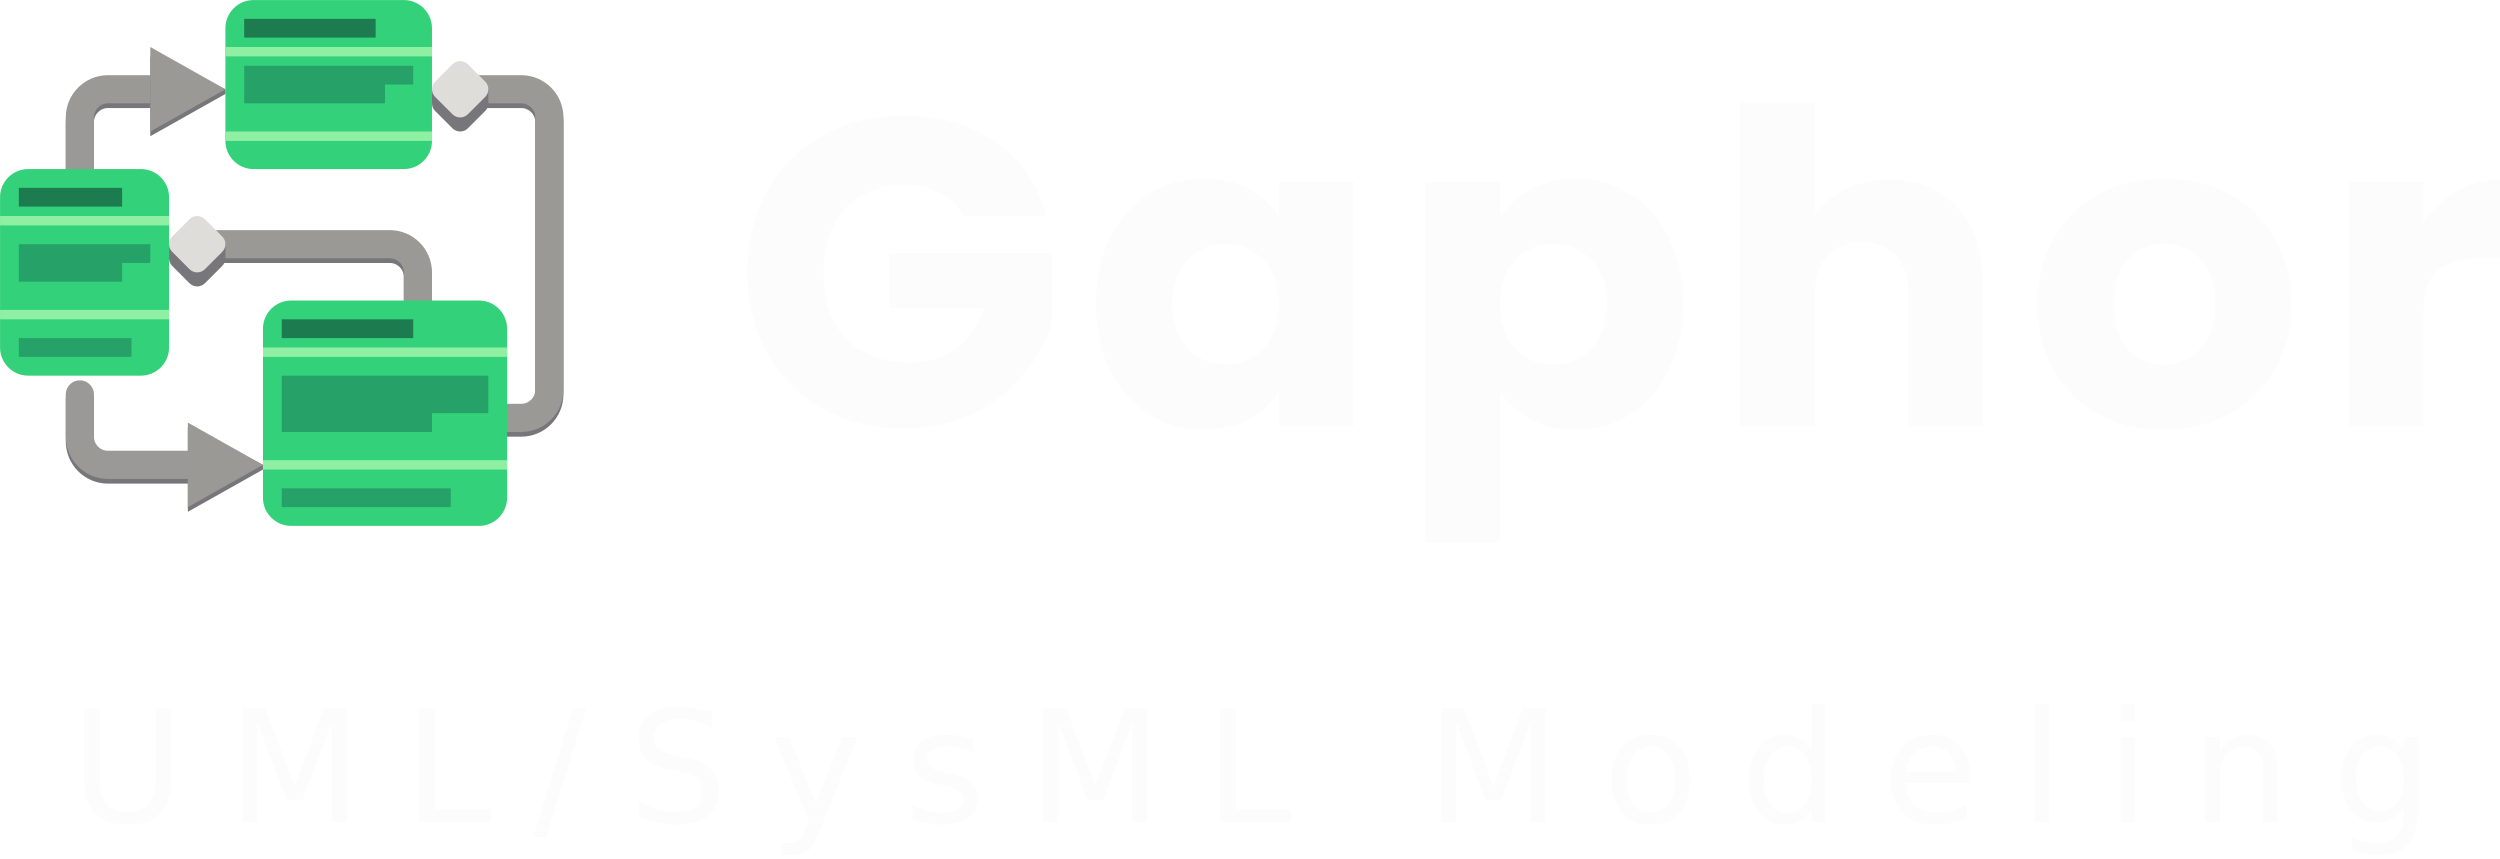 <svg xmlns="http://www.w3.org/2000/svg" xmlns:svg="http://www.w3.org/2000/svg" id="svg5" width="533.319" height="183.264" version="1.1" viewBox="0 0 141.107 48.489"><g id="layer1" transform="translate(-28.006,-94.134)"><g id="g1541" transform="matrix(0.265,0,0,0.265,26.948,92.017)"><path id="path1418" fill="#77767b" d="m 60,108 v -1 L 44,99 v 18 z m 0,0"/><g id="g1428" fill="none" stroke="#77767b" stroke-linecap="round" stroke-linejoin="round" stroke-width="6"><path id="path1420" d="M 93,79 V 67 c 0,-3.312 -2.688,-6 -6,-6 H 46"/><path id="path1422" d="m 21,93 v 9 c 0,3.312 2.688,6 6,6 h 22"/><path id="path1424" d="m 112,98 h 3 c 3.312,0 6,-2.688 6,-6 V 34 c 0,-3.312 -2.688,-6 -6,-6 h -12"/><path id="path1426" d="M 21,53 V 34 c 0,-3.312 2.688,-6 6,-6 h 13"/></g><path id="path1430" fill="url(#a)" d="m 58,32 h 32 c 3.312,0 6,2.688 6,6 v 4 c 0,3.312 -2.688,6 -6,6 H 58 c -3.312,0 -6,-2.688 -6,-6 v -4 c 0,-3.312 2.688,-6 6,-6 z m 0,0"/><path id="path1432" fill="#33d17a" d="m 58,8 h 32 c 3.312,0 6,2.688 6,6 v 24 c 0,3.312 -2.688,6 -6,6 H 58 c -3.312,0 -6,-2.688 -6,-6 V 14 c 0,-3.312 2.688,-6 6,-6 z m 0,0"/><path id="path1434" fill="#8ff0a4" d="m 52,18 h 44 v 2 H 52 Z m 0,0"/><path id="path1436" fill="#8ff0a4" d="m 52,36 h 44 v 2 H 52 Z m 0,0"/><path id="path1438" fill="none" stroke="#9a9996" stroke-linecap="round" stroke-linejoin="round" stroke-width="6" d="M 21,52 V 33 c 0,-3.312 2.688,-6 6,-6 h 13"/><path id="path1440" fill="none" stroke="#9a9996" stroke-linecap="round" stroke-linejoin="round" stroke-width="6" d="M 93,78 V 66 c 0,-3.312 -2.688,-6 -6,-6 H 46"/><path id="path1442" fill="#77767b" d="M 52,28 V 27 L 36,20 v 17 z m 0,0"/><path id="path1444" fill="none" stroke="#9a9996" stroke-linecap="round" stroke-linejoin="round" stroke-width="6" d="m 112,97 h 3 c 3.312,0 6,-2.688 6,-6 V 33 c 0,-3.312 -2.688,-6 -6,-6 h -11"/><path id="path1446" fill="#1d7b50" d="m 56,12 h 28 v 4 H 56 Z m 0,0"/><path id="path1448" fill="#26a269" d="m 56,22 h 36 v 4 h -6 v 4 H 56 Z m 0,0"/><path id="path1450" fill="url(#b)" d="m 66,108 h 40 c 3.312,0 6,2.688 6,6 v 4 c 0,3.312 -2.688,6 -6,6 H 66 c -3.312,0 -6,-2.688 -6,-6 v -4 c 0,-3.312 2.688,-6 6,-6 z m 0,0"/><path id="path1452" fill="#33d17a" d="m 66,72 h 40 c 3.312,0 6,2.688 6,6 v 36 c 0,3.312 -2.688,6 -6,6 H 66 c -3.312,0 -6,-2.688 -6,-6 V 78 c 0,-3.312 2.688,-6 6,-6 z m 0,0"/><path id="path1454" fill="#8ff0a4" d="m 60,82 h 52 v 2 H 60 Z m 0,0"/><path id="path1456" fill="#8ff0a4" d="m 60,106 h 52 v 2 H 60 Z m 0,0"/><path id="path1458" fill="#1d7b50" d="m 64,76 h 28 v 4 H 64 Z m 0,0"/><path id="path1460" fill="#26a269" d="m 64,88 h 44 v 8 H 96 v 4 H 64 Z m 0,0"/><path id="path1462" fill="#26a269" d="m 64,112 h 36 v 4 H 64 Z m 0,0"/><path id="path1464" fill="url(#c)" d="m 10,76 h 24 c 3.312,0 6,2.688 6,6 v 4 c 0,3.312 -2.688,6 -6,6 H 10 C 6.688,92 4,89.312 4,86 v -4 c 0,-3.312 2.688,-6 6,-6 z m 0,0"/><path id="path1466" fill="#33d17a" d="m 10,44 h 24 c 3.312,0 6,2.688 6,6 v 32 c 0,3.312 -2.688,6 -6,6 H 10 C 6.688,88 4,85.312 4,82 V 50 c 0,-3.312 2.688,-6 6,-6 z m 0,0"/><path id="path1468" fill="#8ff0a4" d="m 4,54 h 36 v 2 H 4 Z m 0,0"/><path id="path1470" fill="#8ff0a4" d="m 4,74 h 36 v 2 H 4 Z m 0,0"/><path id="path1472" fill="#1d7b50" d="m 8,48 h 22 v 4 H 8 Z m 0,0"/><path id="path1474" fill="#26a269" d="m 8,60 h 28 v 4 h -6 v 4 H 8 Z m 0,0"/><path id="path1476" fill="#26a269" d="m 8,80 h 24 v 4 H 8 Z m 0,0"/><path id="path1478" fill="none" stroke="#9a9996" stroke-linecap="round" stroke-linejoin="round" stroke-width="6" d="m 21,92 v 9 c 0,3.312 2.688,6 6,6 h 22"/><path id="path1480" fill="#9a9996" d="M 60,107 44,98 v 18 z m 0,0"/><path id="path1482" fill="#77767b" d="m 44.355,57.672 -3.68,3.68 c -0.906,0.91 -0.906,2.379 0,3.285 l 3.68,3.68 c 0.906,0.906 2.375,0.906 3.285,0 l 3.68,-3.68 c 0.906,-0.906 0.906,-2.375 0,-3.285 l -3.68,-3.68 c -0.91,-0.906 -2.379,-0.906 -3.285,0 z m 0,0"/><path id="path1484" fill="#77767b" d="m 40,60 h 12 v 3 H 40 Z m 0,0"/><path id="path1486" fill="#deddda" d="m 44.355,54.676 -3.68,3.684 c -0.906,0.906 -0.906,2.375 0,3.281 l 3.68,3.684 c 0.906,0.906 2.375,0.906 3.285,0 l 3.68,-3.684 c 0.906,-0.906 0.906,-2.375 0,-3.281 l -3.68,-3.684 c -0.91,-0.906 -2.379,-0.906 -3.285,0 z m 0,0"/><path id="path1488" fill="#9a9996" d="M 52,27 36,18 v 18 z m 0,0"/><path id="path1490" fill="#77767b" d="m 100.359,24.676 -3.68,3.68 c -0.906,0.906 -0.906,2.375 0,3.285 l 3.68,3.68 c 0.91,0.906 2.379,0.906 3.285,0 l 3.68,-3.68 c 0.906,-0.91 0.906,-2.379 0,-3.285 l -3.68,-3.68 c -0.906,-0.906 -2.375,-0.906 -3.285,0 z m 0,0"/><path id="path1492" fill="#77767b" d="m 96.004,27.004 h 12 v 3 H 96.004 Z m 0,0"/><path id="path1494" fill="#deddda" d="m 100.359,21.68 -3.68,3.68 c -0.906,0.91 -0.906,2.379 0,3.285 l 3.68,3.68 c 0.91,0.906 2.379,0.906 3.285,0 l 3.68,-3.68 c 0.906,-0.906 0.906,-2.375 0,-3.285 l -3.68,-3.68 c -0.906,-0.906 -2.375,-0.906 -3.285,0 z m 0,0"/></g><g id="text6847" aria-label="Gaphor" style="font-weight:700;font-size:24.694px;line-height:1.25;font-family:Poppins;-inkscape-font-specification:'Poppins, Bold';letter-spacing:.04em;fill:#fcfcfc;stroke-width:.265;fill-opacity:1"><path id="path13700" d="m 82.412,106.34 q -0.469,-0.864 -1.358,-1.309 -0.864,-0.469 -2.05,-0.469 -2.05,0 -3.284,1.358 -1.235,1.333 -1.235,3.581 0,2.395 1.284,3.754 1.309,1.333 3.581,1.333 1.556,0 2.618,-0.79 1.087,-0.79 1.58,-2.272 h -5.359 v -3.111 h 9.186 v 3.926 q -0.469,1.58 -1.605,2.939 -1.111,1.358 -2.84,2.198 -1.729,0.84 -3.902,0.84 -2.568,0 -4.593,-1.111 -2,-1.136 -3.136,-3.136 -1.111,-2 -1.111,-4.568 0,-2.568 1.111,-4.568 1.136,-2.025 3.136,-3.136 2,-1.136 4.568,-1.136 3.111,0 5.235,1.506 2.148,1.506 2.84,4.173 z" style="fill:#fcfcfc;fill-opacity:1"/><path id="path13702" d="m 89.869,111.279 q 0,-2.124 0.79,-3.729 0.815,-1.605 2.198,-2.469 1.383,-0.864 3.087,-0.864 1.457,0 2.544,0.593 1.111,0.593 1.704,1.556 v -1.951 h 4.223 v 13.779 h -4.223 v -1.951 q -0.617,0.963 -1.729,1.556 -1.087,0.593 -2.544,0.593 -1.679,0 -3.062,-0.864 -1.383,-0.889 -2.198,-2.494 -0.79,-1.63 -0.79,-3.754 z m 10.322,0.025 q 0,-1.58 -0.889,-2.494 -0.864,-0.914 -2.124,-0.914 -1.259,0 -2.148,0.914 -0.864,0.889 -0.864,2.469 0,1.58 0.864,2.519 0.889,0.914 2.148,0.914 1.259,0 2.124,-0.914 0.889,-0.914 0.889,-2.494 z" style="fill:#fcfcfc;fill-opacity:1"/><path id="path13704" d="m 112.687,106.365 q 0.617,-0.963 1.704,-1.556 1.087,-0.593 2.544,-0.593 1.704,0 3.087,0.864 1.383,0.864 2.173,2.469 0.815,1.605 0.815,3.729 0,2.124 -0.815,3.754 -0.79,1.605 -2.173,2.494 -1.383,0.864 -3.087,0.864 -1.432,0 -2.544,-0.593 -1.087,-0.593 -1.704,-1.531 v 8.495 h -4.223 v -20.348 h 4.223 z m 6.025,4.914 q 0,-1.58 -0.889,-2.469 -0.864,-0.914 -2.148,-0.914 -1.259,0 -2.148,0.914 -0.864,0.914 -0.864,2.494 0,1.58 0.864,2.494 0.889,0.914 2.148,0.914 1.259,0 2.148,-0.914 0.889,-0.938 0.889,-2.519 z" style="fill:#fcfcfc;fill-opacity:1"/><path id="path13706" d="m 134.689,104.266 q 2.371,0 3.803,1.58 1.432,1.556 1.432,4.297 v 8.05 h -4.198 v -7.482 q 0,-1.383 -0.716,-2.148 -0.716,-0.766 -1.926,-0.766 -1.21,0 -1.926,0.766 -0.716,0.766 -0.716,2.148 v 7.482 h -4.223 V 99.92 h 4.223 v 6.346 q 0.642,-0.914 1.753,-1.457 1.111,-0.543 2.494,-0.543 z" style="fill:#fcfcfc;fill-opacity:1"/><path id="path13708" d="m 150.123,118.391 q -2.025,0 -3.655,-0.864 -1.605,-0.864 -2.544,-2.469 -0.914,-1.605 -0.914,-3.754 0,-2.124 0.938,-3.729 0.938,-1.63 2.568,-2.494 1.63,-0.864 3.655,-0.864 2.025,0 3.655,0.864 1.63,0.864 2.568,2.494 0.938,1.605 0.938,3.729 0,2.124 -0.963,3.754 -0.938,1.605 -2.593,2.469 -1.63,0.864 -3.655,0.864 z m 0,-3.655 q 1.21,0 2.05,-0.889 0.864,-0.889 0.864,-2.544 0,-1.655 -0.84,-2.544 -0.815,-0.889 -2.025,-0.889 -1.235,0 -2.05,0.889 -0.815,0.864 -0.815,2.544 0,1.655 0.79,2.544 0.815,0.889 2.025,0.889 z" style="fill:#fcfcfc;fill-opacity:1"/><path id="path13710" d="m 164.792,106.711 q 0.741,-1.136 1.852,-1.778 1.111,-0.667 2.469,-0.667 v 4.47 h -1.161 q -1.58,0 -2.371,0.691 -0.79,0.667 -0.79,2.371 v 6.396 h -4.223 v -13.779 h 4.223 z" style="fill:#fcfcfc;fill-opacity:1"/></g><g id="text8723" aria-label="UML/SysML Modeling" transform="translate(-0.118,0.892)" style="font-size:9.172px;line-height:1.25;-inkscape-font-specification:'sans-serif, Normal';letter-spacing:.2em;fill:#fcfcfc;fill-opacity:1;stroke-width:.265"><g id="text4560" aria-label="UML/SysML Modeling" style="font-size:8.819px;letter-spacing:.27em;stroke-width:.07"><path id="path11336" d="m 32.875,133.229 h 0.874 v 3.906 q 0,1.034 0.375,1.49 0.375,0.452 1.214,0.452 0.835,0 1.21,-0.452 0.375,-0.456 0.375,-1.49 v -3.906 h 0.874 v 4.014 q 0,1.257 -0.624,1.899 -0.62,0.642 -1.835,0.642 -1.219,0 -1.843,-0.642 -0.62,-0.642 -0.62,-1.899 z"/><path id="path11338" d="m 41.81,133.229 h 1.296 l 1.641,4.375 1.649,-4.375 h 1.296 v 6.429 h -0.848 v -5.646 l -1.658,4.41 h -0.874 l -1.658,-4.41 v 5.646 h -0.844 z"/><path id="path11340" d="M 51.801,133.229 H 52.671 v 5.697 h 3.131 v 0.732 h -4.001 z"/><path id="path11342" d="m 60.47,133.229 h 0.732 l -2.239,7.248 h -0.732 z"/><path id="path11344" d="m 68.303,133.44 v 0.848 q -0.495,-0.237 -0.934,-0.353 -0.439,-0.116 -0.848,-0.116 -0.711,0 -1.098,0.276 -0.383,0.276 -0.383,0.784 0,0.426 0.254,0.646 0.258,0.215 0.973,0.349 l 0.525,0.108 q 0.973,0.185 1.434,0.655 0.465,0.465 0.465,1.249 0,0.934 -0.629,1.417 -0.624,0.482 -1.835,0.482 -0.456,0 -0.973,-0.103 -0.512,-0.103 -1.064,-0.306 v -0.896 q 0.53,0.297 1.038,0.448 0.508,0.151 0.999,0.151 0.745,0 1.15,-0.293 0.405,-0.293 0.405,-0.835 0,-0.474 -0.293,-0.741 -0.289,-0.267 -0.952,-0.401 l -0.53,-0.103 q -0.973,-0.194 -1.408,-0.607 -0.435,-0.413 -0.435,-1.15 0,-0.853 0.599,-1.344 0.603,-0.491 1.658,-0.491 0.452,0 0.922,0.082 0.469,0.082 0.96,0.245 z"/><path id="path11346" d="m 74.4,140.107 q -0.336,0.861 -0.655,1.124 -0.319,0.263 -0.853,0.263 h -0.633 v -0.663 h 0.465 q 0.327,0 0.508,-0.155 0.181,-0.155 0.4,-0.732 l 0.142,-0.362 -1.951,-4.746 h 0.84 l 1.507,3.772 1.507,-3.772 h 0.84 z"/><path id="path11348" d="m 83.069,134.978 v 0.749 q -0.336,-0.172 -0.698,-0.258 -0.362,-0.086 -0.749,-0.086 -0.59,0 -0.887,0.181 -0.293,0.181 -0.293,0.543 0,0.276 0.211,0.435 0.211,0.155 0.848,0.297 l 0.271,0.06 q 0.844,0.181 1.197,0.512 0.357,0.327 0.357,0.917 0,0.672 -0.534,1.064 -0.53,0.392 -1.46,0.392 -0.388,0 -0.81,-0.077 -0.418,-0.073 -0.883,-0.224 v -0.818 q 0.439,0.228 0.866,0.345 0.426,0.112 0.844,0.112 0.56,0 0.861,-0.189 0.301,-0.194 0.301,-0.543 0,-0.323 -0.22,-0.495 -0.215,-0.172 -0.952,-0.332 l -0.276,-0.065 q -0.736,-0.155 -1.064,-0.474 -0.327,-0.323 -0.327,-0.883 0,-0.68 0.482,-1.051 0.482,-0.37 1.369,-0.37 0.439,0 0.827,0.065 0.388,0.065 0.715,0.194 z"/><path id="path11350" d="m 87.005,133.229 h 1.296 l 1.641,4.375 1.649,-4.375 h 1.296 v 6.429 h -0.848 v -5.646 l -1.658,4.41 h -0.874 l -1.658,-4.41 v 5.646 h -0.844 z"/><path id="path11352" d="m 96.995,133.229 h 0.87 v 5.697 h 3.131 v 0.732 h -4.001 z"/><path id="path11354" d="m 109.475,133.229 h 1.296 l 1.641,4.375 1.649,-4.375 h 1.296 v 6.429 h -0.848 v -5.646 l -1.658,4.41 h -0.874 l -1.658,-4.41 v 5.646 h -0.844 z"/><path id="path11356" d="m 121.3,135.391 q -0.637,0 -1.008,0.5 -0.37,0.495 -0.37,1.361 0,0.866 0.366,1.365 0.37,0.495 1.012,0.495 0.633,0 1.003,-0.5 0.37,-0.5 0.37,-1.361 0,-0.857 -0.37,-1.357 -0.37,-0.504 -1.003,-0.504 z m 0,-0.672 q 1.034,0 1.623,0.672 0.59,0.672 0.59,1.86 0,1.184 -0.59,1.86 -0.59,0.672 -1.623,0.672 -1.038,0 -1.628,-0.672 -0.586,-0.676 -0.586,-1.86 0,-1.189 0.586,-1.86 0.59,-0.672 1.628,-0.672 z"/><path id="path11358" d="m 130.382,135.568 v -2.61 h 0.792 v 6.701 h -0.792 v -0.723 q -0.25,0.431 -0.633,0.642 -0.379,0.207 -0.913,0.207 -0.874,0 -1.425,-0.698 -0.547,-0.698 -0.547,-1.835 0,-1.137 0.547,-1.835 0.551,-0.698 1.425,-0.698 0.534,0 0.913,0.211 0.383,0.207 0.633,0.637 z m -2.7,1.684 q 0,0.874 0.357,1.374 0.362,0.495 0.99,0.495 0.629,0 0.99,-0.495 0.362,-0.5 0.362,-1.374 0,-0.874 -0.362,-1.369 -0.362,-0.5 -0.99,-0.5 -0.629,0 -0.99,0.5 -0.357,0.495 -0.357,1.369 z"/><path id="path11360" d="m 139.313,137.049 v 0.388 h -3.643 q 0.052,0.818 0.491,1.249 0.444,0.426 1.232,0.426 0.456,0 0.883,-0.112 0.431,-0.112 0.853,-0.336 v 0.749 q -0.426,0.181 -0.874,0.276 -0.448,0.095 -0.909,0.095 -1.154,0 -1.83,-0.672 -0.672,-0.672 -0.672,-1.817 0,-1.184 0.637,-1.878 0.642,-0.698 1.727,-0.698 0.973,0 1.537,0.629 0.568,0.624 0.568,1.701 z m -0.792,-0.233 q -0.009,-0.65 -0.366,-1.038 -0.353,-0.388 -0.939,-0.388 -0.663,0 -1.064,0.375 -0.396,0.375 -0.456,1.055 z"/><path id="path11362" d="m 142.995,132.958 h 0.792 v 6.701 h -0.792 z"/><path id="path11364" d="m 147.826,134.836 h 0.792 v 4.823 h -0.792 z m 0,-1.878 h 0.792 v 1.003 h -0.792 z"/><path id="path11366" d="m 156.667,136.748 v 2.911 h -0.792 v -2.885 q 0,-0.685 -0.267,-1.025 -0.267,-0.34 -0.801,-0.34 -0.642,0 -1.012,0.409 -0.37,0.409 -0.37,1.115 v 2.726 h -0.797 v -4.823 h 0.797 v 0.749 q 0.284,-0.435 0.667,-0.65 0.388,-0.215 0.891,-0.215 0.831,0 1.257,0.517 0.426,0.512 0.426,1.512 z"/><path id="path11368" d="m 163.803,137.191 q 0,-0.861 -0.357,-1.335 -0.353,-0.474 -0.995,-0.474 -0.637,0 -0.995,0.474 -0.353,0.474 -0.353,1.335 0,0.857 0.353,1.331 0.357,0.474 0.995,0.474 0.642,0 0.995,-0.474 0.357,-0.474 0.357,-1.331 z m 0.792,1.869 q 0,1.232 -0.547,1.83 -0.547,0.603 -1.675,0.603 -0.418,0 -0.788,-0.065 -0.37,-0.06 -0.719,-0.189 v -0.771 q 0.349,0.189 0.689,0.28 0.34,0.09 0.693,0.09 0.779,0 1.167,-0.409 0.388,-0.405 0.388,-1.227 v -0.392 q -0.245,0.426 -0.629,0.637 -0.383,0.211 -0.917,0.211 -0.887,0 -1.43,-0.676 -0.543,-0.676 -0.543,-1.791 0,-1.12 0.543,-1.796 0.543,-0.676 1.43,-0.676 0.534,0 0.917,0.211 0.383,0.211 0.629,0.637 v -0.732 h 0.792 z"/></g></g></g></svg>